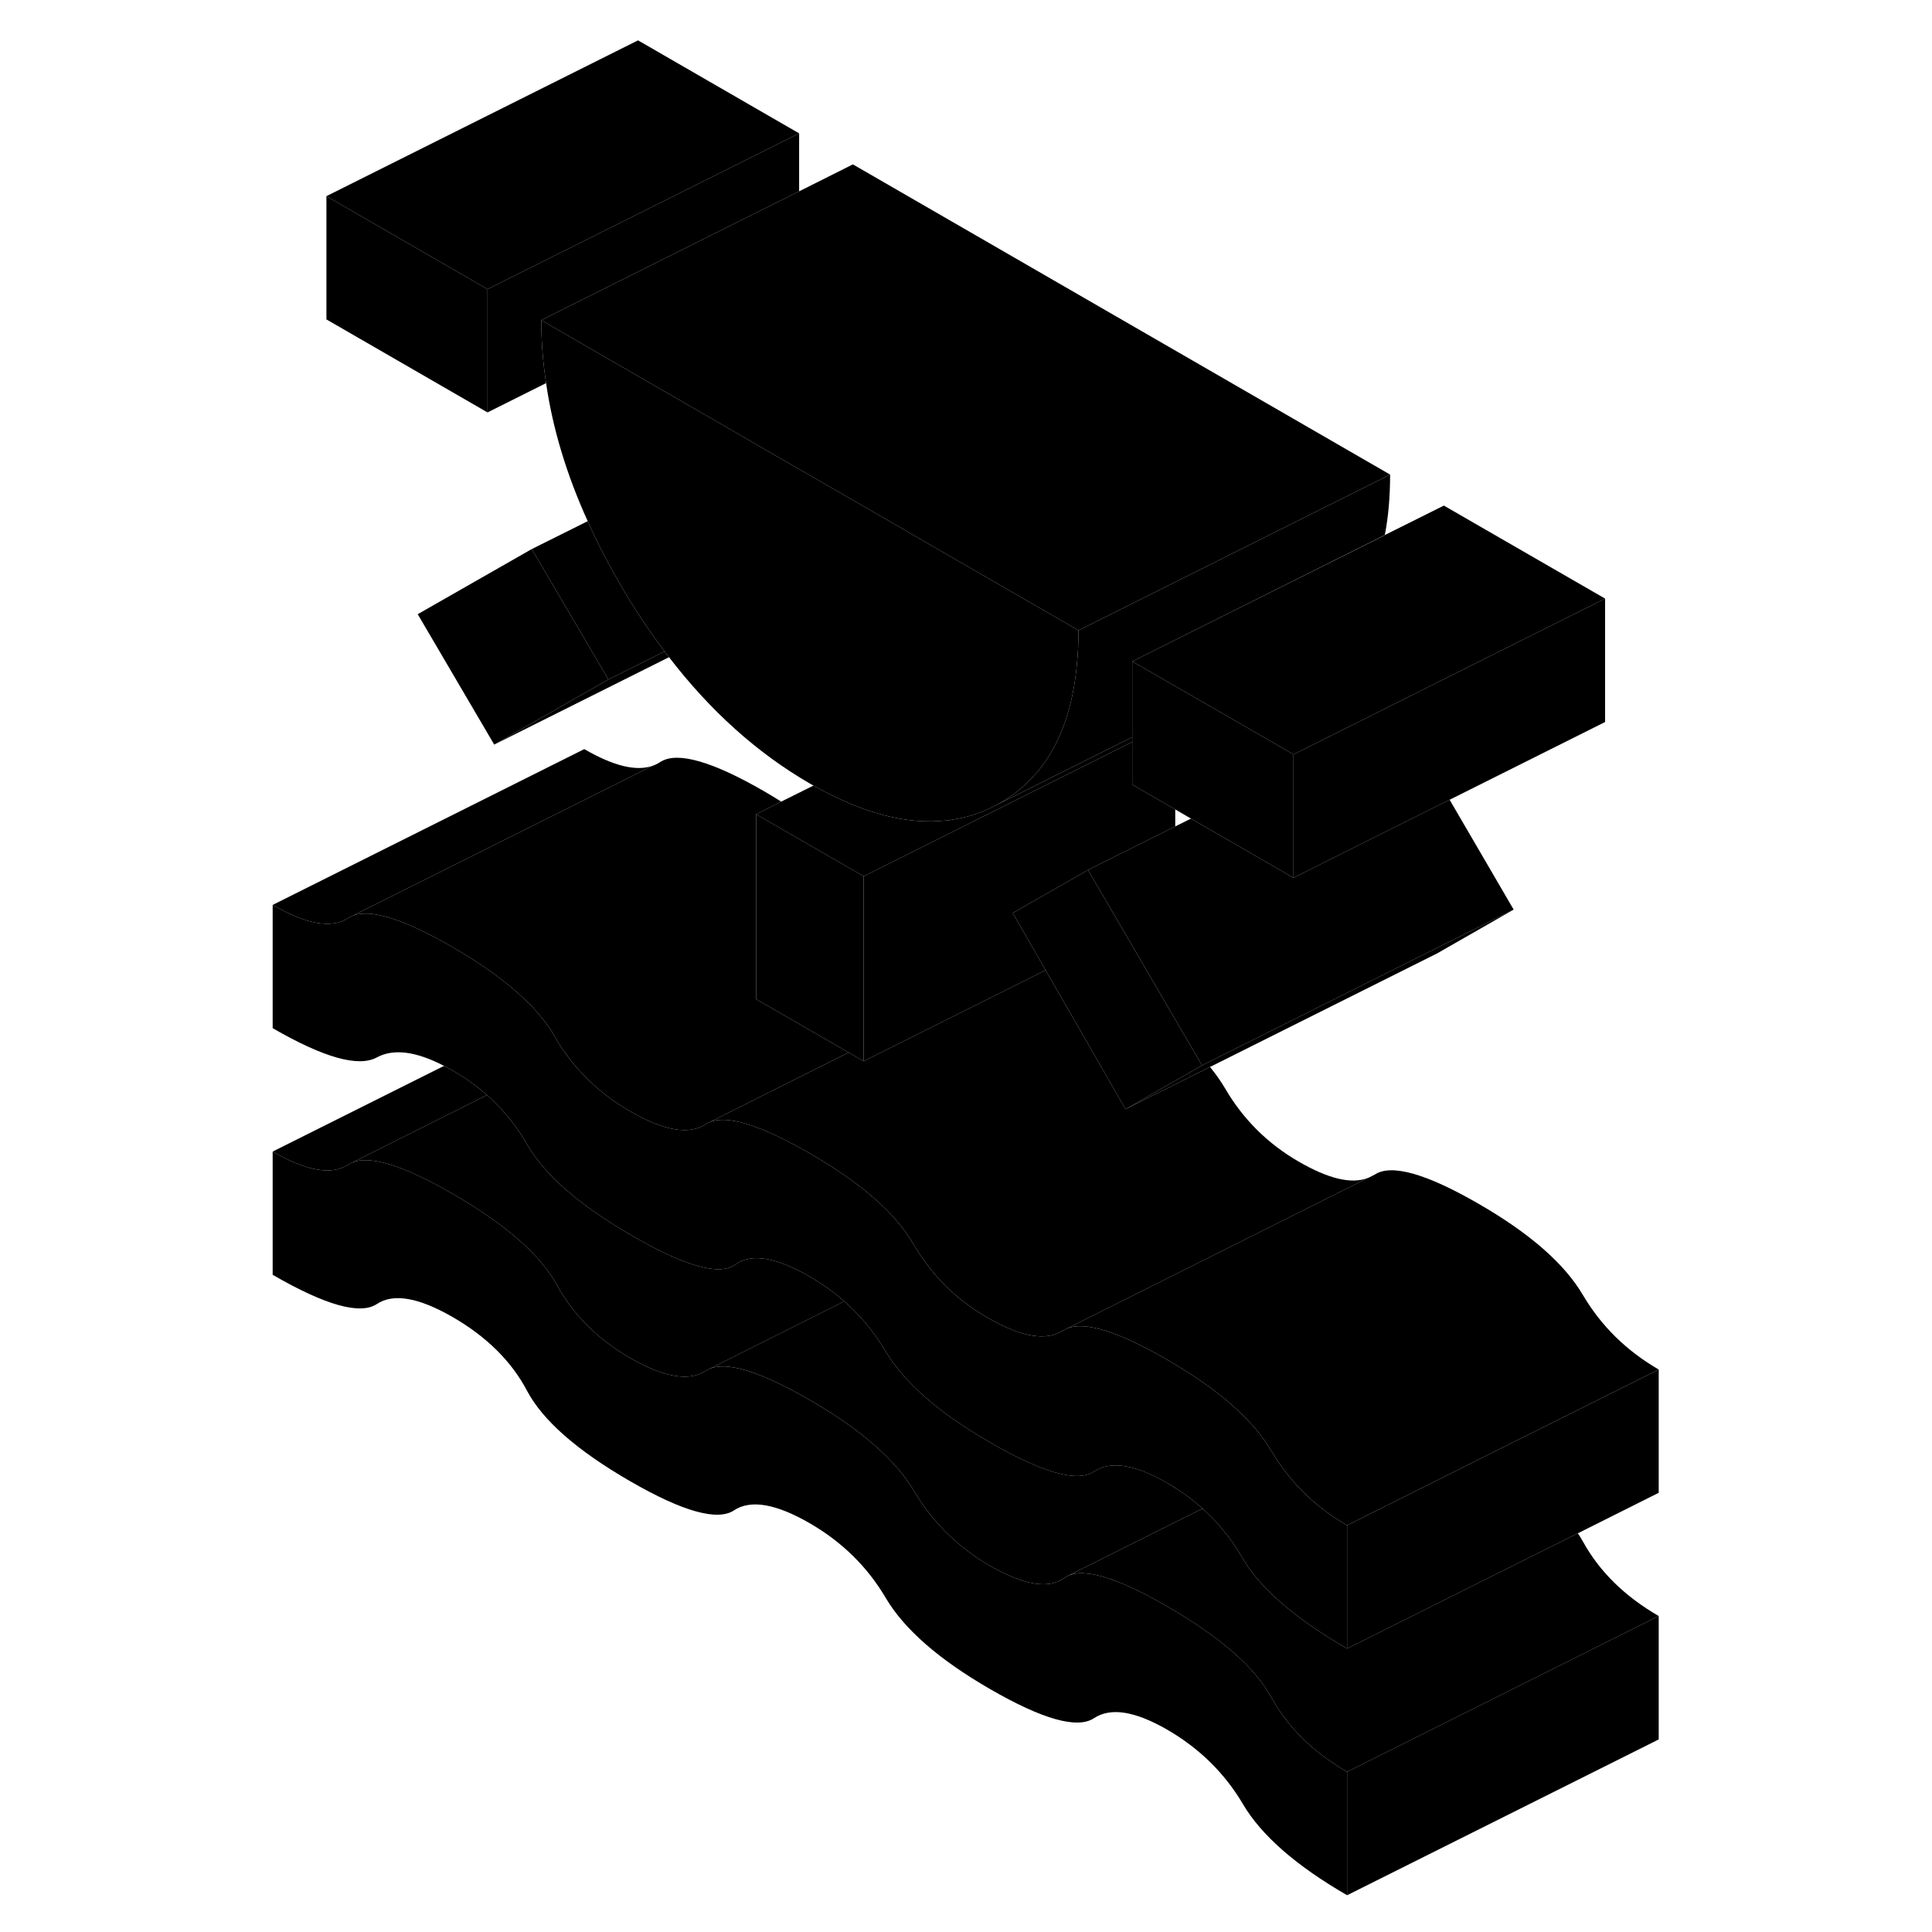 <svg width="24" height="24" viewBox="0 0 93 124" xmlns="http://www.w3.org/2000/svg" stroke-width="1px" stroke-linecap="round" stroke-linejoin="round">
    <path d="M15.79 18.56V26.47L5.45 20.5V12.59L15.79 18.56Z" class="pr-icon-iso-solid-stroke" stroke-linejoin="round"/>
    <path d="M70.96 113.72V121.64C67.69 119.75 65.46 117.8 64.28 115.8C63.1 113.8 61.48 112.21 59.41 111.01C57.34 109.82 55.78 109.57 54.71 110.28C53.65 110.98 51.42 110.36 48.03 108.4C44.76 106.51 42.53 104.56 41.35 102.56C40.17 100.56 38.55 98.97 36.48 97.77C34.3 96.51 32.67 96.23 31.61 96.94C30.55 97.64 28.32 97.02 24.93 95.06C21.54 93.1 19.34 91.17 18.33 89.27C17.33 87.37 15.73 85.79 13.55 84.53C11.36 83.27 9.74 82.99 8.68 83.7C7.61 84.4 5.39 83.78 2 81.82V73.91C4.18 75.17 5.8 75.45 6.87 74.74C6.94 74.69 7.02 74.65 7.1 74.62C8.23 74.13 10.38 74.79 13.55 76.62C16.94 78.58 19.17 80.52 20.23 82.45C21.29 84.39 22.86 85.95 24.93 87.15C27.11 88.41 28.74 88.68 29.8 87.98C29.87 87.93 29.94 87.89 30.02 87.86H30.03C31.16 87.36 33.31 88.03 36.48 89.86C39.76 91.75 41.98 93.7 43.16 95.69C44.34 97.69 45.96 99.29 48.03 100.49C50.22 101.75 51.81 102.01 52.82 101.27C52.89 101.22 52.96 101.18 53.04 101.14C53.2 101.07 53.38 101.02 53.58 100.99C53.8 100.96 54.04 100.96 54.31 101C54.4 101 54.5 101.02 54.61 101.04C54.64 101.04 54.68 101.04 54.72 101.06C54.82 101.08 54.93 101.1 55.04 101.13C55.2 101.17 55.36 101.21 55.53 101.27C55.74 101.34 55.96 101.41 56.19 101.5C57.11 101.85 58.18 102.39 59.41 103.1C62.8 105.06 65.03 107 66.09 108.93C67.16 110.87 68.78 112.46 70.96 113.72Z" class="pr-icon-iso-solid-stroke" stroke-linejoin="round"/>
    <path d="M70.96 97.9V105.81C67.57 103.85 65.32 101.89 64.2 99.93C63.81 99.24 63.35 98.6 62.83 98C62.75 97.89 62.66 97.79 62.57 97.7C62.48 97.6 62.38 97.49 62.27 97.39C62.18 97.3 62.1 97.21 62.01 97.13C61.9 97.02 61.79 96.92 61.68 96.82C61.68 96.82 61.677 96.817 61.67 96.81C61.58 96.72 61.49 96.65 61.39 96.57C61.01 96.24 60.6 95.94 60.16 95.65C59.92 95.48 59.67 95.33 59.41 95.18C57.34 93.99 55.78 93.74 54.71 94.45C53.65 95.16 51.42 94.53 48.03 92.57C44.76 90.68 42.53 88.73 41.35 86.74C41.23 86.54 41.11 86.35 40.98 86.16C40.88 86 40.77 85.85 40.66 85.7C40.27 85.14 39.83 84.63 39.35 84.15C39.27 84.07 39.2 83.99 39.12 83.92C38.98 83.78 38.84 83.65 38.69 83.52C38.02 82.93 37.28 82.41 36.48 81.94C34.3 80.68 32.7 80.42 31.7 81.16C30.69 81.9 28.49 81.29 25.1 79.33C21.71 77.37 19.45 75.41 18.33 73.45C18.03 72.93 17.71 72.44 17.34 71.97C17.22 71.82 17.1 71.66 16.97 71.52C16.78 71.29 16.58 71.08 16.37 70.87C16.3 70.8 16.23 70.72 16.15 70.65C16.02 70.52 15.89 70.4 15.76 70.28C15.67 70.21 15.59 70.14 15.5 70.07C15.35 69.93 15.18 69.8 15.01 69.68C14.56 69.33 14.07 69.01 13.55 68.71C13.36 68.6 13.18 68.5 13 68.41C11.19 67.47 9.75 67.29 8.68 67.87C7.5 68.51 5.27 67.88 2 65.99V58.08C4.18 59.34 5.8 59.62 6.87 58.91C6.89 58.9 6.91 58.88 6.94 58.87L7.1 58.79C8.23 58.3 10.38 58.96 13.55 60.79C16.1 62.27 18.01 63.77 19.25 65.29C19.6 65.72 19.9 66.15 20.14 66.58C20.36 66.98 20.61 67.36 20.88 67.72C21.22 68.19 21.59 68.63 22 69.04C22.83 69.91 23.81 70.67 24.93 71.32C27.11 72.58 28.74 72.86 29.8 72.15C29.82 72.15 29.84 72.12 29.86 72.11L30.03 72.03C31.16 71.54 33.31 72.2 36.48 74.03C39.76 75.92 41.97 77.86 43.12 79.84C43.34 80.22 43.58 80.59 43.84 80.94C44.89 82.41 46.24 83.62 47.86 84.56C50.04 85.82 51.67 86.1 52.73 85.39L53 85.26C54.15 84.8 56.29 85.46 59.41 87.27C62.69 89.16 64.91 91.11 66.09 93.11C66.32 93.5 66.57 93.88 66.84 94.24C67.92 95.72 69.3 96.94 70.96 97.9Z" class="pr-icon-iso-solid-stroke" stroke-linejoin="round"/>
    <path d="M23.55 43.61L16.22 47.79L11.31 39.42L18.63 35.24L23.55 43.61Z" class="pr-icon-iso-solid-stroke" stroke-linejoin="round"/>
    <path d="M53.72 40.46C53.72 41.21 53.69 41.92 53.62 42.6C53.52 43.76 53.32 44.82 53.03 45.79C52.25 48.42 50.8 50.33 48.68 51.54C48.61 51.58 48.54 51.62 48.47 51.66C48.19 51.81 47.91 51.94 47.62 52.06C47.44 52.13 47.26 52.2 47.08 52.26C46.91 52.32 46.75 52.37 46.58 52.41C46.55 52.42 46.53 52.42 46.5 52.43C46.32 52.48 46.14 52.52 45.95 52.55C45.85 52.57 45.75 52.59 45.64 52.6C45.54 52.63 45.43 52.64 45.32 52.65C42.77 52.96 39.9 52.22 36.71 50.42C36.64 50.38 36.56 50.33 36.48 50.29C33.11 48.34 30.1 45.64 27.44 42.18C27.34 42.06 27.24 41.94 27.15 41.81C26.14 40.47 25.18 39.02 24.28 37.46C23.5 36.12 22.81 34.78 22.22 33.45C20.86 30.45 19.97 27.5 19.55 24.59C19.34 23.23 19.24 21.89 19.24 20.55L23.13 22.8L32.59 28.26L32.96 28.48L42.64 34.06L42.7 34.1L53.72 40.46Z" class="pr-icon-iso-solid-stroke" stroke-linejoin="round"/>
    <path d="M90.96 103.72V111.64L70.96 121.64V113.72L84.92 106.74L90.96 103.72Z" class="pr-icon-iso-solid-stroke" stroke-linejoin="round"/>
    <path d="M61.68 96.82L53.04 101.14C52.96 101.18 52.89 101.22 52.82 101.27C51.81 102.01 50.22 101.75 48.03 100.49C45.96 99.29 44.34 97.689 43.16 95.689C41.98 93.7 39.76 91.749 36.48 89.859C33.31 88.029 31.16 87.359 30.03 87.859L38.69 83.519C38.84 83.65 38.98 83.78 39.12 83.92C39.2 83.99 39.27 84.07 39.35 84.15C39.83 84.629 40.27 85.139 40.66 85.7C40.77 85.85 40.88 85.999 40.98 86.159C41.11 86.35 41.23 86.54 41.35 86.74C42.53 88.73 44.76 90.68 48.03 92.57C51.42 94.529 53.65 95.159 54.71 94.45C55.78 93.74 57.34 93.989 59.41 95.179C59.67 95.329 59.92 95.49 60.16 95.65C60.6 95.939 61.01 96.24 61.39 96.57C61.49 96.65 61.58 96.719 61.67 96.809C61.67 96.809 61.674 96.813 61.68 96.82Z" class="pr-icon-iso-solid-stroke" stroke-linejoin="round"/>
    <path d="M38.69 83.52L30.03 87.86H30.02C29.94 87.89 29.87 87.93 29.8 87.98C28.74 88.68 27.11 88.41 24.93 87.15C22.86 85.95 21.29 84.39 20.23 82.45C19.17 80.52 16.94 78.58 13.55 76.62C10.38 74.79 8.23 74.13 7.1 74.62L15.76 70.28C15.89 70.4 16.02 70.52 16.15 70.65C16.23 70.72 16.3 70.8 16.37 70.87C16.58 71.08 16.78 71.29 16.97 71.52C17.1 71.66 17.22 71.82 17.34 71.97C17.71 72.44 18.03 72.93 18.33 73.45C19.45 75.41 21.71 77.37 25.1 79.33C28.49 81.29 30.69 81.9 31.7 81.16C32.7 80.42 34.3 80.68 36.48 81.94C37.28 82.41 38.02 82.93 38.69 83.52Z" class="pr-icon-iso-solid-stroke" stroke-linejoin="round"/>
    <path d="M90.96 103.72L84.92 106.74L70.96 113.72C68.78 112.46 67.16 110.87 66.09 108.93C65.03 107 62.8 105.06 59.41 103.1C58.18 102.39 57.11 101.85 56.19 101.5C55.96 101.41 55.74 101.33 55.53 101.27C55.36 101.21 55.2 101.17 55.04 101.13C54.93 101.1 54.82 101.08 54.72 101.06C54.68 101.04 54.64 101.04 54.61 101.04C54.5 101.02 54.4 101 54.31 101C54.04 100.96 53.8 100.96 53.58 100.99C53.37 101.01 53.2 101.06 53.04 101.14L61.68 96.82C61.79 96.92 61.9 97.02 62.01 97.13C62.1 97.21 62.18 97.3 62.27 97.39C62.38 97.49 62.48 97.6 62.57 97.7C62.66 97.79 62.75 97.89 62.83 98C63.35 98.6 63.81 99.24 64.2 99.93C65.32 101.89 67.57 103.85 70.96 105.81L79.92 101.33L85.77 98.41C85.89 98.58 85.99 98.76 86.09 98.93C87.16 100.87 88.78 102.46 90.96 103.72Z" class="pr-icon-iso-solid-stroke" stroke-linejoin="round"/>
    <path d="M15.76 70.28L7.1 74.62C7.02 74.65 6.94 74.69 6.87 74.74C5.8 75.45 4.18 75.17 2 73.91L13 68.41C13.18 68.5 13.36 68.6 13.55 68.71C14.07 69.01 14.56 69.33 15.01 69.68C15.18 69.8 15.34 69.93 15.5 70.07C15.59 70.14 15.67 70.21 15.76 70.28Z" class="pr-icon-iso-solid-stroke" stroke-linejoin="round"/>
    <path d="M90.96 87.9V95.81L85.77 98.41L79.92 101.33L70.96 105.81V97.9L79.93 93.41L84.88 90.94L90.96 87.9Z" class="pr-icon-iso-solid-stroke" stroke-linejoin="round"/>
    <path d="M26.39 49.15L7.1 58.79L6.94 58.87C6.94 58.87 6.89 58.9 6.87 58.91C5.8 59.62 4.18 59.34 2 58.08L22 48.08C23.88 49.17 25.34 49.52 26.39 49.15Z" class="pr-icon-iso-solid-stroke" stroke-linejoin="round"/>
    <path d="M38.97 67.55L30.03 72.03L29.86 72.11C29.86 72.11 29.82 72.14 29.8 72.15C28.74 72.86 27.11 72.579 24.93 71.32C23.81 70.669 22.83 69.91 22 69.04C21.59 68.63 21.22 68.189 20.88 67.719C20.61 67.359 20.36 66.98 20.14 66.579C19.9 66.15 19.6 65.72 19.25 65.29C18.01 63.77 16.1 62.27 13.55 60.79C10.38 58.96 8.23 58.3 7.1 58.79L26.39 49.15C26.56 49.09 26.72 49.01 26.87 48.91L26.94 48.87C28.02 48.24 30.23 48.87 33.55 50.79C33.93 51.01 34.29 51.23 34.64 51.45L33.03 52.26V64.13L38.95 67.54H38.97V67.55Z" class="pr-icon-iso-solid-stroke" stroke-linejoin="round"/>
    <path d="M72.28 75.609L53 85.26L52.73 85.389C51.67 86.1 50.04 85.819 47.86 84.559C46.24 83.619 44.89 82.409 43.84 80.939C43.58 80.59 43.34 80.219 43.12 79.84C41.97 77.859 39.76 75.919 36.48 74.029C33.31 72.2 31.16 71.54 30.03 72.029L38.97 67.55L39.93 68.109L41.81 67.17L51.61 62.27L56.74 71.189L62.16 68.48C62.53 68.93 62.85 69.389 63.12 69.84C64.27 71.82 65.85 73.399 67.86 74.559C69.76 75.659 71.23 76.01 72.28 75.609Z" class="pr-icon-iso-solid-stroke" stroke-linejoin="round"/>
    <path d="M90.96 87.899L84.88 90.939L79.93 93.409L70.96 97.899C69.3 96.939 67.92 95.719 66.84 94.239C66.57 93.879 66.32 93.499 66.09 93.109C64.91 91.109 62.69 89.159 59.41 87.269C56.29 85.459 54.15 84.799 53 85.259L72.28 75.609L72.36 75.579L72.73 75.389C73.79 74.689 76.02 75.309 79.41 77.269C82.69 79.159 84.91 81.109 86.09 83.109C87.27 85.109 88.89 86.699 90.96 87.899Z" class="pr-icon-iso-solid-stroke" stroke-linejoin="round"/>
    <path d="M81.65 58.38L76.58 60.91L61.94 68.23L61.65 68.38L61 67.26L60.99 67.25L56.62 59.76L54.33 55.84L55.22 55.39L59.93 53.04L60.94 52.54L67.52 56.34L72.51 53.84L77.54 51.33L81.65 58.38Z" class="pr-icon-iso-solid-stroke" stroke-linejoin="round"/>
    <path d="M39.93 56.24V68.11L38.97 67.55L38.95 67.54L33.03 64.13V52.26L39.93 56.24Z" class="pr-icon-iso-solid-stroke" stroke-linejoin="round"/>
    <path d="M57.17 47.31V47.62L53.03 49.69L39.94 56.24H39.93L33.03 52.26L34.64 51.45L36.71 50.42C39.9 52.22 42.77 52.96 45.32 52.65C45.43 52.65 45.54 52.63 45.64 52.6C45.75 52.59 45.85 52.57 45.95 52.55C46.14 52.52 46.32 52.48 46.5 52.43C46.53 52.42 46.55 52.42 46.58 52.41C46.75 52.37 46.91 52.32 47.08 52.26C47.26 52.2 47.44 52.13 47.62 52.06C47.91 51.94 48.19 51.81 48.47 51.66L53.03 49.38L57.17 47.31Z" class="pr-icon-iso-solid-stroke" stroke-linejoin="round"/>
    <path d="M59.93 51.95V53.04L55.22 55.39L54.33 55.84L49.5 58.6L51.4 61.9L51.61 62.27L41.81 67.17L39.93 68.11V56.24H39.94L53.03 49.69L57.17 47.62V50.36L59.93 51.95Z" class="pr-icon-iso-solid-stroke" stroke-linejoin="round"/>
    <path d="M35.79 8.56V12.28L31.9 14.22L19.24 20.55C19.24 21.89 19.34 23.23 19.55 24.59L15.79 26.47V18.56L35.79 8.56Z" class="pr-icon-iso-solid-stroke" stroke-linejoin="round"/>
    <path d="M35.79 8.56L15.79 18.56L5.45 12.59L25.45 2.59L35.79 8.56Z" class="pr-icon-iso-solid-stroke" stroke-linejoin="round"/>
    <path d="M87.519 38.42V46.34L77.54 51.33L72.51 53.84L67.519 56.34V48.42L80.169 42.09L87.519 38.42Z" class="pr-icon-iso-solid-stroke" stroke-linejoin="round"/>
    <path d="M73.72 30.46C73.72 31.87 73.61 33.16 73.38 34.34L58.99 41.54L57.17 42.45V47.31L53.03 49.38L48.47 51.66C48.54 51.62 48.61 51.58 48.68 51.54C50.8 50.33 52.25 48.42 53.03 45.79C53.32 44.82 53.52 43.76 53.62 42.6C53.69 41.92 53.72 41.21 53.72 40.46L55.4 39.62L73.72 30.46Z" class="pr-icon-iso-solid-stroke" stroke-linejoin="round"/>
    <path d="M73.72 30.46L55.4 39.62L53.72 40.46L42.7 34.1L42.64 34.06L32.96 28.48L32.59 28.26L23.13 22.8L19.24 20.55L31.9 14.22L35.79 12.28L39.24 10.55L73.72 30.46Z" class="pr-icon-iso-solid-stroke" stroke-linejoin="round"/>
    <path d="M87.52 38.42L80.17 42.09L67.52 48.42L61.68 45.05L57.17 42.45L58.99 41.54L73.38 34.35V34.34L77.17 32.45L87.52 38.42Z" class="pr-icon-iso-solid-stroke" stroke-linejoin="round"/>
    <path d="M27.15 41.81L23.55 43.61L18.63 35.24L22.22 33.45C22.81 34.78 23.5 36.12 24.28 37.46C25.18 39.02 26.14 40.47 27.15 41.81Z" class="pr-icon-iso-solid-stroke" stroke-linejoin="round"/>
    <path d="M27.44 42.18L16.22 47.79L23.55 43.61L27.15 41.81C27.24 41.94 27.34 42.06 27.44 42.18Z" class="pr-icon-iso-solid-stroke" stroke-linejoin="round"/>
    <path d="M61.65 68.38L56.74 71.19L51.61 62.27L51.4 61.9L49.5 58.6L54.33 55.84L56.62 59.76L60.99 67.25L61 67.26L61.65 68.38Z" class="pr-icon-iso-solid-stroke" stroke-linejoin="round"/>
    <path d="M67.52 48.42V56.34L60.94 52.54L59.93 51.95L57.17 50.36V42.45L61.68 45.05L67.52 48.42Z" class="pr-icon-iso-solid-stroke" stroke-linejoin="round"/>
    <path d="M81.65 58.38L76.74 61.19L62.16 68.48L56.74 71.19L61.65 68.38L61.94 68.23L76.58 60.91L81.65 58.38Z" class="pr-icon-iso-solid-stroke" stroke-linejoin="round"/>
    <path d="M26.87 48.91L26.39 49.15" class="pr-icon-iso-solid-stroke" stroke-linejoin="round"/>
    <path d="M7.1 74.62L6.87 74.73" class="pr-icon-iso-solid-stroke" stroke-linejoin="round"/>
    <path d="M38.78 83.48L38.69 83.519" class="pr-icon-iso-solid-stroke" stroke-linejoin="round"/>
    <path d="M53.04 101.14L52.88 101.22" class="pr-icon-iso-solid-stroke" stroke-linejoin="round"/>
</svg>